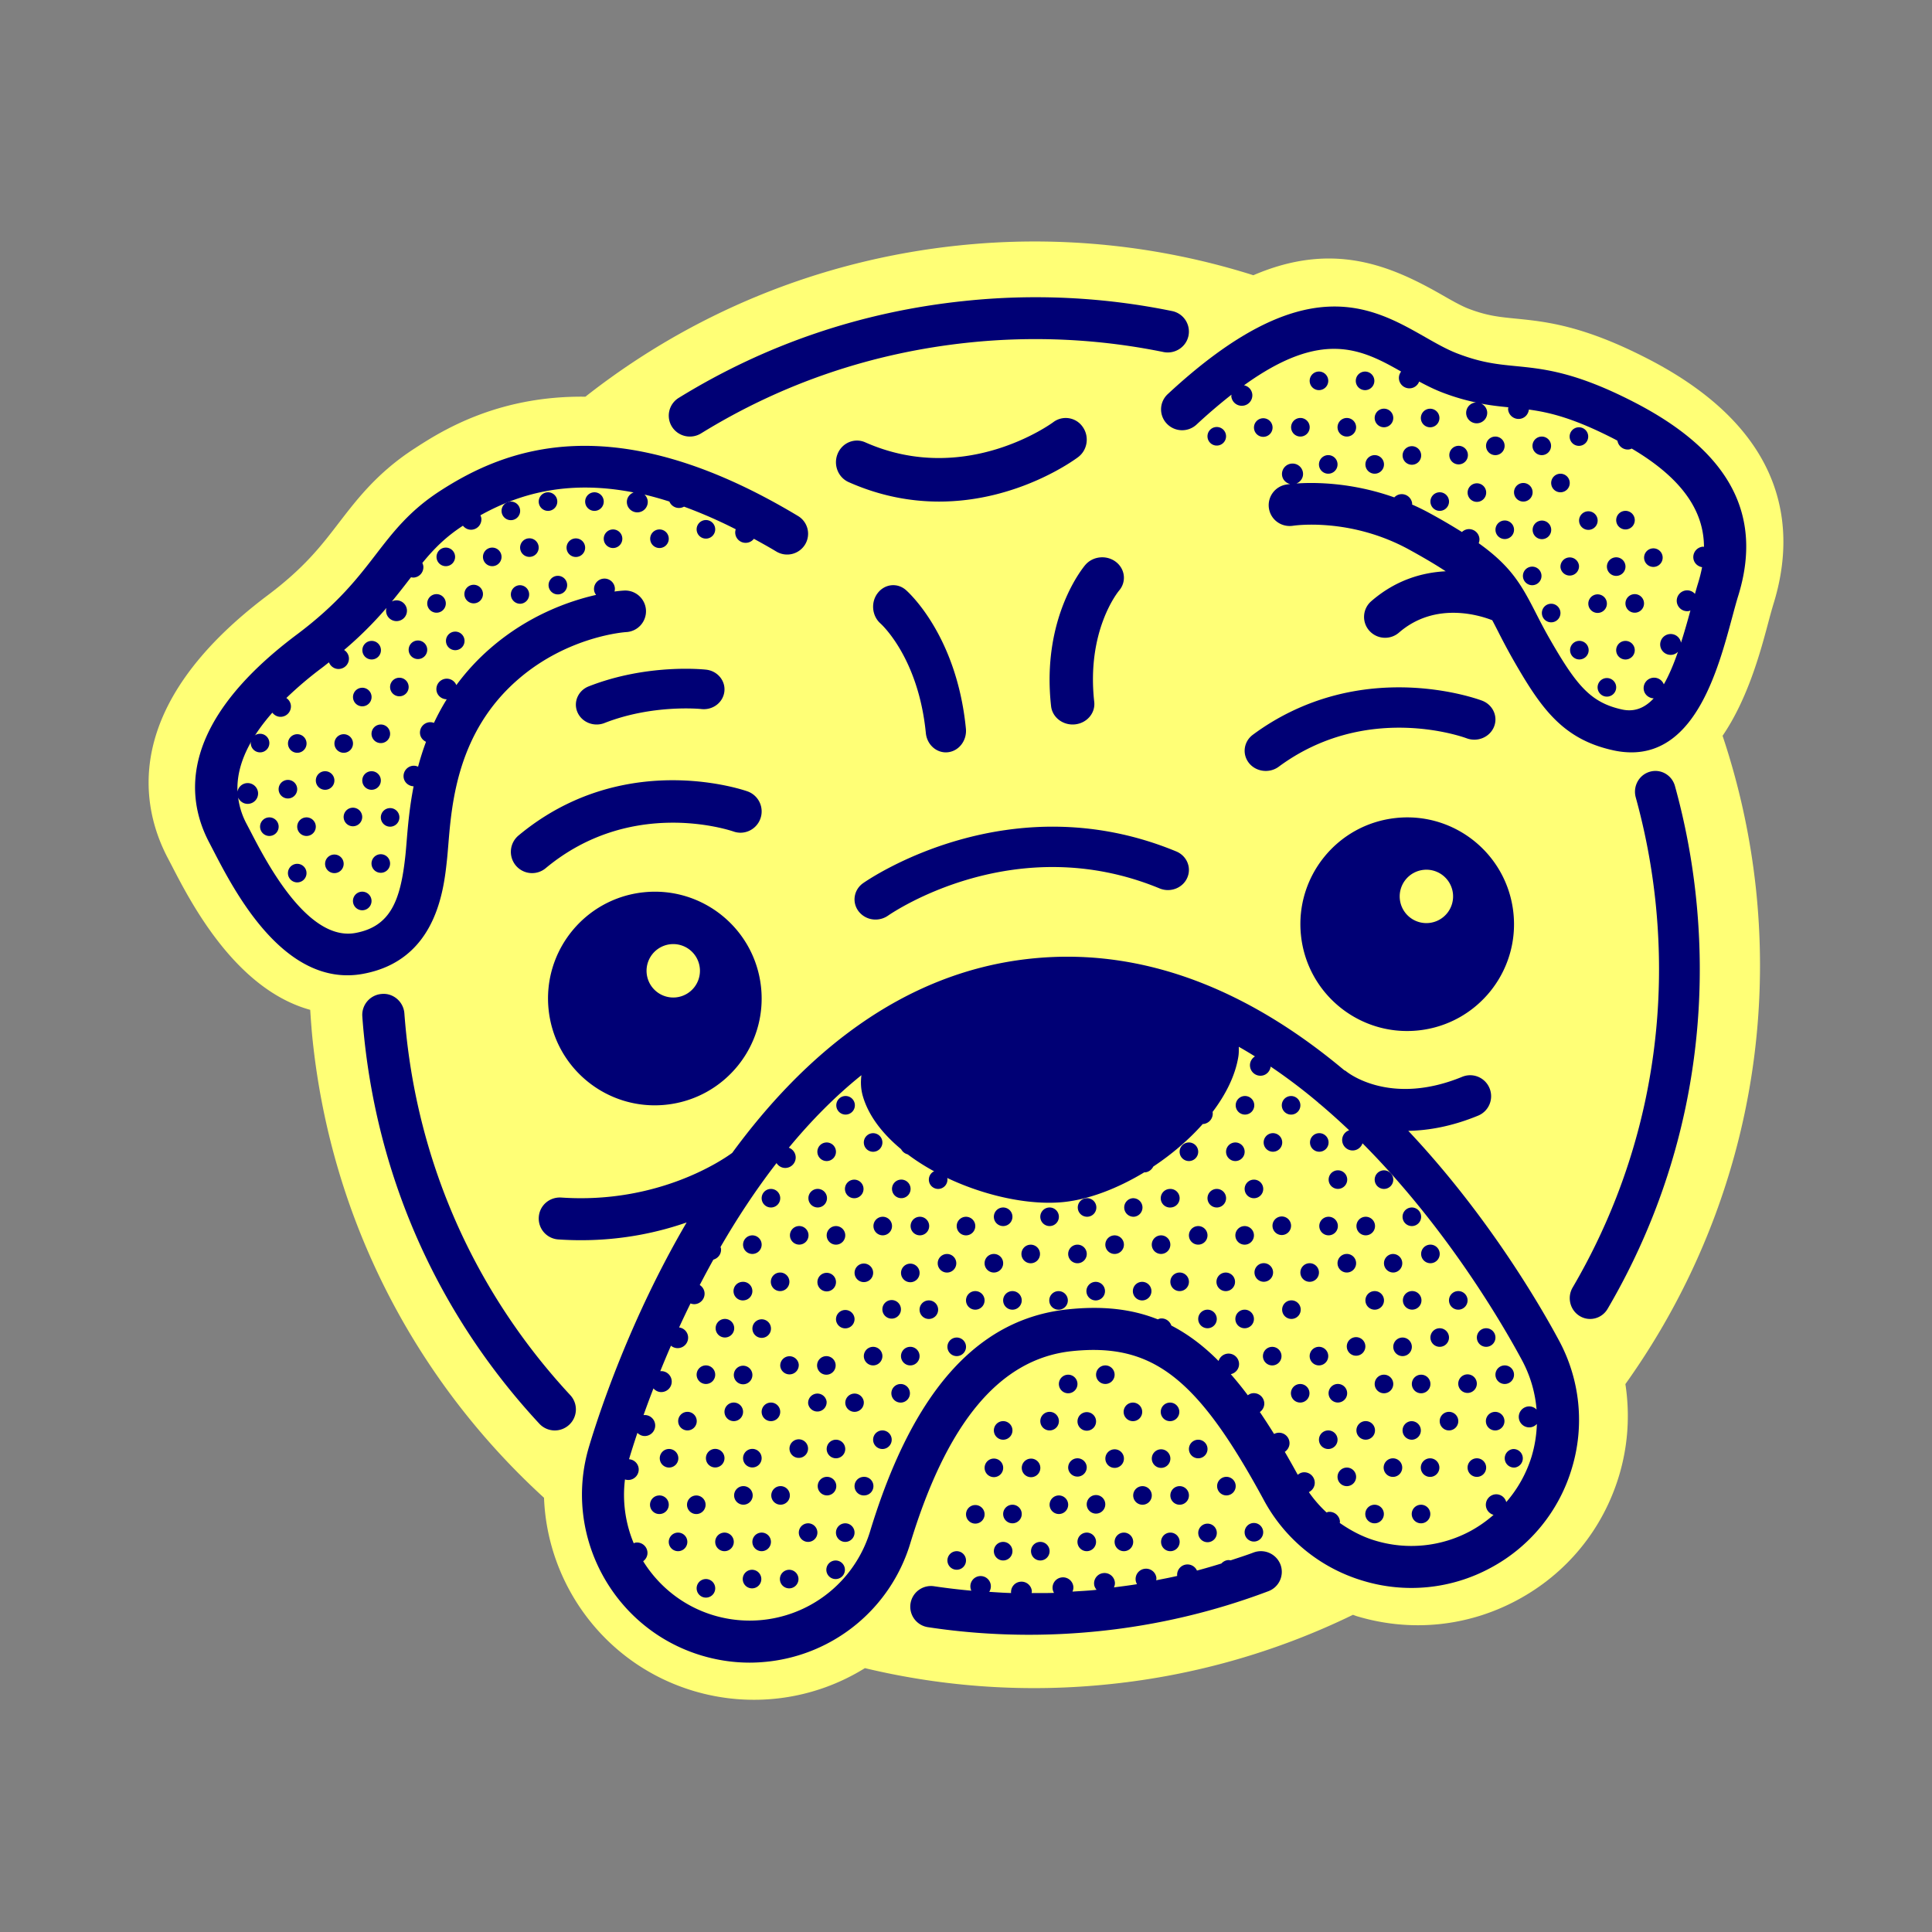<svg xmlns="http://www.w3.org/2000/svg" width="208" height="208" viewBox="0 0 208 208">
    <rect x="0" y="0" width="208" height="208" fill="#808080" stroke="none"/>
    <g fill="none" fill-rule="evenodd">
        <path fill="#FFFF76" d="M177.499 38.676c-7.056-3.652-11.085-4.051-14.318-4.374-1.793-.178-3.091-.305-5.08-1.067-.812-.314-1.817-.89-2.882-1.5-5.613-3.213-11.772-5.766-20.282-2.103a78.112 78.112 0 0 0-31.747-3.202c-15.235 1.598-28.97 7.47-40.168 16.28-9.587-.127-15.663 3.805-18.418 5.592-3.959 2.567-6.155 5.43-8.096 7.954-1.915 2.497-3.724 4.855-7.678 7.825-16.06 12.073-13.607 22.97-10.715 28.392l.394.756c2.051 3.974 6.854 13.276 14.89 15.492.068 1.095.148 2.19.263 3.29 2.074 19.675 11.34 36.851 24.908 49.24.351 9.365 6.57 17.923 16.06 20.783a22.633 22.633 0 0 0 18.486-2.442 78.13 78.13 0 0 0 26.405 1.72 78.16 78.16 0 0 0 26.138-7.46c.145.045.28.109.428.151 5.795 1.74 11.918 1.127 17.243-1.728 5.33-2.853 9.223-7.604 10.97-13.376.984-3.259 1.19-6.62.69-9.888 10.663-14.923 16.131-33.625 14.06-53.28a78.035 78.035 0 0 0-3.597-16.516c2.704-3.961 4.063-8.985 4.871-12.008.224-.837.428-1.604.632-2.263 2.332-7.598 1.89-18.323-13.457-26.268"/>
        <path fill="#000075" d="M116.561 45.955a2.22 2.22 0 0 0-3.164-.504c-.092.07-9.446 6.954-20.237 2.173-1.144-.51-2.478.03-2.974 1.218-.496 1.182.034 2.556 1.182 3.064 3.44 1.527 6.738 2.094 9.74 2.094 8.482 0 14.62-4.526 14.966-4.788 1.008-.76 1.228-2.217.487-3.257M180.328 84.63c-.327-1.191-1.54-1.885-2.708-1.543-1.165.334-1.844 1.572-1.514 2.762a69.245 69.245 0 0 1 2.137 11.342c1.5 14.564-1.589 28.888-8.931 41.423-.623 1.06-.283 2.435.757 3.068.351.215.74.318 1.123.318.749 0 1.475-.39 1.885-1.09 7.836-13.371 11.13-28.652 9.528-44.187a73.458 73.458 0 0 0-2.277-12.093M74.275 47c.409 0 .822-.11 1.197-.338 8.773-5.41 18.475-8.698 28.829-9.78a68.898 68.898 0 0 1 20.969 1.02c1.22.243 2.428-.532 2.682-1.75a2.255 2.255 0 0 0-1.765-2.663 73.12 73.12 0 0 0-22.361-1.085c-11.045 1.15-21.392 4.66-30.755 10.432a2.246 2.246 0 0 0-.73 3.103A2.278 2.278 0 0 0 74.276 47M43.735 111.325a81.845 81.845 0 0 1-.2-2.227c-.091-1.243-1.19-2.202-2.428-2.089a2.26 2.26 0 0 0-2.1 2.417c.054.786.126 1.575.21 2.369 1.65 15.626 8.165 29.97 18.844 41.477a2.271 2.271 0 0 0 3.21.127c.92-.846.978-2.277.126-3.195-10.009-10.788-16.116-24.232-17.662-38.88M134.951 167.147c-.809.307-1.638.566-2.458.84-.095-.014-.19-.036-.288-.027-.288.031-.53.171-.708.367a72.34 72.34 0 0 1-2.632.762 1.116 1.116 0 0 0-2.13.561l.004.014c-.748.18-1.508.316-2.263.47.01-.085.032-.165.023-.252a1.117 1.117 0 0 0-1.234-.989 1.113 1.113 0 0 0-1 1.223c.015.16.07.305.146.436-.823.14-1.654.236-2.484.348.075-.17.124-.354.101-.553a1.12 1.12 0 0 0-1.233-.988 1.113 1.113 0 0 0-1 1.222c.022.223.128.412.263.575-.052.004-.102.013-.151.02-.814.085-1.627.12-2.443.176.072-.167.115-.345.094-.54a1.12 1.12 0 0 0-1.233-.988 1.113 1.113 0 0 0-1 1.223c.015.162.071.31.15.443-.805.031-1.607.016-2.41.02.01-.076.032-.151.023-.232a1.12 1.12 0 0 0-1.234-.988 1.112 1.112 0 0 0-1 1.216c-.786-.02-1.568-.078-2.353-.127a1.103 1.103 0 1 0-1.924-.125 68.339 68.339 0 0 1-3.989-.474 2.23 2.23 0 0 0-2.562 1.864 2.229 2.229 0 0 0 1.882 2.539c3.59.545 7.225.817 10.87.817 2.53 0 5.068-.134 7.599-.396a72.522 72.522 0 0 0 18.177-4.294 2.224 2.224 0 0 0 1.299-2.876 2.256 2.256 0 0 0-2.902-1.287"/>
        <path fill="#000075" d="M164.902 156.78a13.547 13.547 0 0 1-2.738 4.935 1.114 1.114 0 0 0-1.185-.834c-.62.066-1.07.622-1.007 1.243.052.475.39.846.824.968a13.63 13.63 0 0 1-2.458 1.724 13.418 13.418 0 0 1-10.312 1.037c-1.381-.415-2.632-1.089-3.785-1.891.004-.061.025-.12.018-.183a1.132 1.132 0 0 0-1.242-1.008c-.072.009-.133.043-.198.063a13.33 13.33 0 0 1-1.908-2.192c.413-.201.682-.637.63-1.123a1.128 1.128 0 0 0-1.24-1.006c-.227.025-.42.129-.584.264-.47-.856-.935-1.683-1.395-2.47.336-.228.548-.617.503-1.046a1.132 1.132 0 0 0-1.241-1.008 1.148 1.148 0 0 0-.416.13 72.1 72.1 0 0 0-1.532-2.363 1.11 1.11 0 0 0 .472-1.02 1.128 1.128 0 0 0-1.24-1.005c-.203.02-.375.108-.528.22a38.397 38.397 0 0 0-1.833-2.27c.553-.122.944-.626.885-1.202a1.13 1.13 0 0 0-1.242-1.008c-.462.05-.828.373-.959.789-1.643-1.657-3.323-2.905-5.084-3.815-.169-.484-.632-.816-1.164-.76-.106.012-.199.054-.294.093-2.894-1.153-6.045-1.462-9.715-1.074-3.061.324-5.847 1.32-8.373 3.004-.009.004-.018.014-.027.02-5.479 3.666-9.722 10.568-12.856 20.86a13.548 13.548 0 0 1-16.88 9.045c-3.264-.99-5.876-3.119-7.553-5.813.307-.23.5-.597.458-1.006a1.129 1.129 0 0 0-1.242-1.005c-.083.009-.155.047-.234.074a13.517 13.517 0 0 1-.942-6.87c.147.047.305.07.47.052a1.13 1.13 0 0 0 1.004-1.241 1.114 1.114 0 0 0-1.033-.985c.004-.023.009-.046.015-.066.206-.691.502-1.636.883-2.775.233.233.55.373.903.337a1.13 1.13 0 0 0-.237-2.25c-.002.003-.005.003-.007.003.316-.888.67-1.846 1.068-2.877.232.267.571.432.948.391a1.126 1.126 0 1 0-.214-2.244c.358-.884.738-1.797 1.15-2.744.226.188.522.29.838.258a1.13 1.13 0 0 0 1.005-1.243 1.11 1.11 0 0 0-.966-.979c.386-.845.799-1.71 1.228-2.585.158.059.327.092.505.074a1.129 1.129 0 0 0 1.005-1.24 1.106 1.106 0 0 0-.515-.816c.467-.904.957-1.815 1.467-2.733.517-.146.88-.63.822-1.184-.007-.063-.038-.115-.054-.174 1.76-3.046 3.767-6.113 6.03-9.038.223.346.618.565 1.056.518a1.129 1.129 0 0 0 1.004-1.24 1.122 1.122 0 0 0-.736-.932c2.348-2.843 4.946-5.503 7.818-7.808-.093.736-.073 1.496.164 2.296.623 2.113 2.127 4.027 4.106 5.668.147.278.405.48.71.56 4.76 3.585 11.837 5.653 16.83 5.128 2.718-.287 5.786-1.466 8.65-3.2.03-.002.059.012.09.01.396-.044.705-.297.872-.627 1.977-1.308 3.815-2.872 5.33-4.585.02-.003.04.009.06.006a1.13 1.13 0 0 0 1.005-1.243c-.002-.018-.011-.031-.016-.05 1.425-1.886 2.436-3.902 2.772-5.92.066-.387.059-.746.052-1.103.59.332 1.167.68 1.743 1.037-.355.221-.58.626-.533 1.069.065.621.62 1.071 1.242 1.006.528-.055.912-.473.98-.979a60.578 60.578 0 0 1 5.123 3.876c.01.009.012.02.02.03.026.02.105.087.231.185a72.19 72.19 0 0 1 3.077 2.766 1.11 1.11 0 0 0-.747 1.162 1.126 1.126 0 0 0 1.239 1.005c.451-.047.808-.36.946-.764 9.207 9.246 15.282 19.834 17.176 23.364a13.524 13.524 0 0 1 1.564 5.302 1.109 1.109 0 0 0-.903-.336 1.13 1.13 0 0 0 .235 2.248c.282-.031.522-.171.7-.363a13.656 13.656 0 0 1-.558 3.475zm-13.284-35.033c2.19-.04 4.706-.48 7.517-1.636a2.26 2.26 0 0 0 1.23-2.95 2.252 2.252 0 0 0-2.944-1.231c-7.787 3.2-12.347-.468-12.519-.613-.06-.052-.138-.068-.2-.113-9.134-7.654-20.563-13.384-33.732-11.996-14.06 1.48-24.583 10.59-32.14 20.912-.926.682-7.908 5.528-18.42 4.807-1.267-.066-2.319.859-2.405 2.104a2.257 2.257 0 0 0 2.1 2.407c.833.057 1.643.084 2.433.084 4.51 0 8.346-.852 11.386-1.912-6.09 10.398-9.42 20.494-10.508 24.13-2.853 9.517 2.567 19.603 12.077 22.483 1.709.515 3.454.777 5.208.777.627 0 1.26-.036 1.887-.102a18.057 18.057 0 0 0 15.41-12.73c3.994-13.12 9.687-19.89 17.407-20.704 8.664-.898 13.49 2.82 20.619 15.958a17.93 17.93 0 0 0 10.702 8.76 17.917 17.917 0 0 0 13.752-1.384 17.96 17.96 0 0 0 8.747-10.714 17.978 17.978 0 0 0-1.386-13.77c-1.858-3.468-7.53-13.342-16.221-22.567zM97.524 63.517c-.926-.805-2.275-.652-3.031.334-.76.984-.625 2.443.288 3.262.167.148 4.1 3.754 4.896 11.808.115 1.193 1.056 2.079 2.153 2.079.076 0 .152-.005.228-.014 1.192-.134 2.057-1.276 1.93-2.55-.991-10.068-6.24-14.724-6.464-14.919M116.85 60.815c-.193.227-4.754 5.659-3.69 15.212.127 1.132 1.14 1.973 2.322 1.973.082 0 .164-.004.245-.013 1.282-.128 2.214-1.211 2.079-2.42-.853-7.642 2.54-11.821 2.673-11.982.813-.945.657-2.33-.345-3.096-1.002-.764-2.473-.616-3.283.326M48.12 92.582c.051-.474.094-1.013.144-1.604.371-4.559.992-12.192 7.525-17.844 5.414-4.686 11.565-5.08 11.619-5.083a2.247 2.247 0 0 0 2.138-2.345 2.24 2.24 0 0 0-2.359-2.126 12.57 12.57 0 0 0-1.029.105c.034-.125.052-.255.038-.391a1.125 1.125 0 0 0-1.238-.996 1.122 1.122 0 0 0-1.001 1.23c.022.198.105.368.216.52-2.835.642-7.233 2.155-11.34 5.71a24.43 24.43 0 0 0-3.703 4.002 1.112 1.112 0 0 0-1.141-.687 1.121 1.121 0 0 0-1.002 1.229c.06.57.547.978 1.11.982a24.686 24.686 0 0 0-1.378 2.542 1.122 1.122 0 0 0-.497-.07 1.12 1.12 0 0 0-1.002 1.232c.043.4.304.713.644.875-.338.908-.62 1.806-.853 2.68a1.112 1.112 0 0 0-.559-.1 1.123 1.123 0 0 0-1.001 1.228c.06.56.529.96 1.078.983-.448 2.287-.622 4.355-.752 5.964-.045.55-.086 1.05-.133 1.49-.509 4.74-1.546 7.622-5.353 8.331-5.158.978-9.622-7.649-11.297-10.889l-.452-.861a8.138 8.138 0 0 1-.9-2.825c.19.437.634.728 1.136.674a1.118 1.118 0 0 0 1.002-1.229 1.125 1.125 0 0 0-1.238-.995 1.11 1.11 0 0 0-.973.917c-.14-3.007 1.475-5.919 3.75-8.504.233.296.593.484.996.441a1.122 1.122 0 0 0 1.002-1.228 1.101 1.101 0 0 0-.489-.792 40.08 40.08 0 0 1 3.838-3.256c.266-.2.496-.39.748-.585.18.455.632.764 1.146.71a1.12 1.12 0 0 0 1.001-1.231 1.1 1.1 0 0 0-.515-.808 40.455 40.455 0 0 0 4.563-4.531 1.096 1.096 0 0 0-.04.42c.065.616.619 1.061 1.238.996a1.12 1.12 0 0 0 1.001-1.228 1.124 1.124 0 0 0-1.238-.996c-.137.013-.265.06-.382.118a93.799 93.799 0 0 0 1.843-2.33l.219-.279c.105.02.211.043.324.031a1.12 1.12 0 0 0 1.002-1.23 1.153 1.153 0 0 0-.106-.34c1.215-1.484 2.47-2.778 4.37-4.01.231.286.585.467.98.427a1.122 1.122 0 0 0 1.003-1.231c-.014-.114-.059-.217-.102-.318 4.057-2.253 9.282-3.867 16.493-2.461-.462.179-.775.63-.72 1.143.064.613.618 1.06 1.237.996a1.122 1.122 0 0 0 1.002-1.23 1.095 1.095 0 0 0-.347-.677c.865.202 1.76.455 2.682.748a1.111 1.111 0 0 0 1.573.55 51.06 51.06 0 0 1 5.57 2.435c-.048.143-.07.3-.052.459a1.123 1.123 0 0 0 2.006.566c.794.438 1.589.875 2.417 1.374a2.262 2.262 0 0 0 3.091-.756 2.226 2.226 0 0 0-.76-3.073c-19.84-11.923-31.488-7.255-38.53-2.701-3.286 2.126-5.056 4.424-6.929 6.857-1.911 2.481-4.077 5.299-8.498 8.61-12.63 9.469-12.078 17.449-9.387 22.475l.418.806C25.124 95.724 29.921 105 37.4 105a9.2 9.2 0 0 0 1.722-.163c7.844-1.462 8.654-9.025 8.998-12.255M175.911 43.287c-6.292-3.238-9.696-3.573-12.701-3.87-1.987-.195-3.702-.363-6.265-1.343-1.143-.433-2.298-1.091-3.52-1.788-5.825-3.314-13.078-7.436-27.707 6.147a2.23 2.23 0 0 0-.105 3.174 2.28 2.28 0 0 0 3.205.104 59.012 59.012 0 0 1 3.765-3.222c-.004.063-.025.126-.018.193a1.131 1.131 0 0 0 1.248.998 1.124 1.124 0 0 0 1.009-1.234 1.112 1.112 0 0 0-.89-.966c8.37-6.032 12.607-3.927 16.914-1.478-.172.22-.265.501-.234.8a1.13 1.13 0 0 0 1.246 1c.44-.045.782-.34.93-.724.816.438 1.649.856 2.526 1.19 1.382.527 2.559.843 3.647 1.072-.034 0-.065-.01-.1-.009a1.127 1.127 0 0 0-1.009 1.234 1.133 1.133 0 0 0 1.248 1.002 1.127 1.127 0 0 0 1.009-1.236 1.108 1.108 0 0 0-.642-.876c1.046.198 1.994.301 2.922.393-.012.083-.035.162-.025.247a1.133 1.133 0 0 0 1.247 1.002c.54-.058.93-.487.987-1.002 2.293.31 4.88.946 9.222 3.18.11.055.206.114.315.172a1.125 1.125 0 0 0 1.227.944c.114-.011.213-.056.31-.097 6.09 3.595 7.76 7.277 7.78 10.577-.047-.002-.088-.018-.136-.013a1.126 1.126 0 0 0-1.009 1.235c.055.512.454.888.941.97a16.202 16.202 0 0 1-.442 1.75c-.107.347-.215.729-.327 1.126a1.113 1.113 0 0 0-.945-.377 1.124 1.124 0 0 0-1.01 1.233 1.131 1.131 0 0 0 1.248 1c.08-.009.145-.045.218-.067-.327 1.2-.66 2.368-1.012 3.466a1.126 1.126 0 0 0-1.225-.93 1.126 1.126 0 0 0-1.01 1.236 1.127 1.127 0 0 0 1.246.997c.265-.027.488-.153.662-.326-.46 1.328-.96 2.523-1.524 3.507a1.124 1.124 0 0 0-2.166.523c.06.56.529.96 1.077.985-.936 1.006-2.039 1.496-3.4 1.2-3.356-.737-4.88-2.528-7.756-7.533-.647-1.124-1.134-2.083-1.572-2.939-1.558-3.053-2.679-4.978-6.113-7.434a1.06 1.06 0 0 0 .077-.508 1.128 1.128 0 0 0-1.245-1 1.116 1.116 0 0 0-.635.304 66.227 66.227 0 0 0-3.456-2.017 24.667 24.667 0 0 0-1.915-.942c0-.038.016-.072.012-.11a1.133 1.133 0 0 0-1.248-1c-.272.03-.501.162-.678.342-4.632-1.642-8.676-1.629-10.535-1.496.455-.185.762-.632.707-1.14a1.13 1.13 0 0 0-1.245-.999 1.13 1.13 0 0 0-1.012 1.236c.053.487.42.858.878.963-.229.025-.374.048-.41.054a2.25 2.25 0 0 0-1.876 2.577c.202 1.225 1.34 2.051 2.601 1.858.062-.011 6.131-.932 12.52 2.584 1.606.883 2.872 1.635 3.908 2.318-2.529.128-5.382.935-8.017 3.224a2.232 2.232 0 0 0-.211 3.17 2.273 2.273 0 0 0 1.705.766 2.27 2.27 0 0 0 1.495-.56c3.892-3.372 8.676-1.864 10.04-1.33.196.367.393.753.607 1.169a69.03 69.03 0 0 0 1.673 3.13c2.917 5.079 5.24 8.498 10.72 9.7a9.137 9.137 0 0 0 1.982.227c6.931 0 9.34-8.94 10.828-14.461.24-.888.458-1.71.676-2.409 2.703-8.748-.973-15.566-11.232-20.843M94.264 99c.459 0 .924-.137 1.327-.412.554-.384 13.73-9.35 29.253-2.94 1.15.475 2.477-.033 2.97-1.133.495-1.1-.034-2.377-1.182-2.85-17.942-7.423-33.071 2.97-33.709 3.417-1.004.705-1.223 2.06-.488 3.026a2.29 2.29 0 0 0 1.829.892M153.868 99.365a2.872 2.872 0 0 1-3.16-2.557 2.874 2.874 0 1 1 3.16 2.557zm-3.57-11.3c-6.317.661-10.899 6.321-10.234 12.637.662 6.315 6.322 10.899 12.638 10.234 6.315-.662 10.899-6.322 10.234-12.638-.665-6.317-6.322-10.899-12.638-10.234zM72.183 101.657a2.874 2.874 0 0 1 3.158 2.56 2.874 2.874 0 0 1-2.557 3.16 2.875 2.875 0 1 1-.6-5.72zm-.483 17.279c6.318-.665 10.899-6.322 10.236-12.638-.664-6.315-6.324-10.899-12.639-10.234-6.315.665-10.896 6.322-10.233 12.638.664 6.315 6.321 10.899 12.636 10.234zM134.471 82.155c.766.95 2.2 1.123 3.189.396 9.386-6.94 19.761-3.245 20.239-3.066 1.168.435 2.482-.113 2.943-1.232.459-1.116-.116-2.38-1.282-2.82-.398-.15-7.496-2.742-15.839-.568a25.758 25.758 0 0 0-8.836 4.237c-.994.735-1.178 2.1-.414 3.053"/>
        <path fill="#000075" d="M55.526 93.174a2.285 2.285 0 0 0 3.22.298c9.167-7.63 19.731-4.114 20.213-3.956 1.188.43 2.493-.206 2.911-1.398a2.29 2.29 0 0 0-1.396-2.919c-.178-.064-1.688-.579-4.035-.913-4.795-.684-13.077-.607-20.614 5.663a2.296 2.296 0 0 0-.299 3.225M62.168 76.675C62.522 77.5 63.355 78 64.236 78c.284 0 .572-.051.85-.162 5.198-2.036 10.373-1.509 10.417-1.503 1.236.14 2.338-.697 2.481-1.869.146-1.17-.733-2.232-1.958-2.369-.259-.03-6.34-.674-12.64 1.795-1.142.446-1.687 1.694-1.218 2.783M72.895 165.006a1 1 0 1 0 .209 1.99 1 1 0 0 0-.209-1.99M70.897 161.006a1 1 0 1 0 .206 1.989 1 1 0 0 0-.206-1.99M74.896 161.006a1 1 0 1 0 .207 1.988 1 1 0 0 0-.207-1.988M72.105 157.994a1 1 0 1 0-.21-1.988 1 1 0 0 0 .21 1.988M77.995 156.896a1 1 0 1 0-1.989.208 1 1 0 0 0 1.989-.208M81.995 156.896a1 1 0 1 0-1.989.208 1 1 0 0 0 1.989-.208M86.994 155.896a1 1 0 1 0-1.987.21 1 1 0 0 0 1.987-.21M90.994 155.897a1.002 1.002 0 0 0-1.099-.892 1 1 0 1 0 1.1.892M94.895 154.005a1 1 0 1 0 .212 1.99 1 1 0 0 0-.212-1.99M92.994 150.895a1 1 0 0 0-1.988.208c.058.55.55.948 1.098.892a1 1 0 0 0 .89-1.1M88.994 150.895a1 1 0 0 0-1.988.208 1 1 0 0 0 1.988-.208M83.994 151.895a1 1 0 1 0-1.99.212 1 1 0 0 0 1.99-.212M79.994 151.895a1 1 0 1 0-1.99.209 1 1 0 0 0 1.99-.209M74.104 153.995a1 1 0 1 0-.208-1.989 1 1 0 0 0 .208 1.989M76.104 148.994a.998.998 0 0 0 .89-1.098 1 1 0 1 0-.89 1.098M79.006 148.104a1 1 0 1 0 1.988-.208 1 1 0 0 0-1.988.208M84.006 147.105a1 1 0 0 0 1.988-.208 1 1 0 0 0-1.989.208M88.895 146.005a1 1 0 1 0 .209 1.988 1 1 0 0 0-.209-1.988M94.995 145.895a1 1 0 1 0-.89 1.1c.548-.059.946-.55.89-1.1M97.895 145.005a1 1 0 1 0 .212 1.99 1 1 0 0 0-.212-1.99M96.896 149.006a1 1 0 1 0 .207 1.988 1 1 0 0 0-.207-1.988M96.994 140.896a1 1 0 1 0-1.988.207 1 1 0 0 0 1.988-.207M91.994 141.896a1 1 0 0 0-1.988.208 1 1 0 1 0 1.989-.208M86.005 142.103a1 1 0 1 0 0 0M81.006 143.103a1 1 0 1 0 1.988-.206 1 1 0 0 0-1.988.206M78.105 143.994a1 1 0 1 0-.209-1.987 1 1 0 0 0 .209 1.987M80.106 139.994a.999.999 0 0 0-.21-1.988 1 1 0 1 0 .21 1.988M83.896 137.005a1 1 0 1 0 .208 1.989 1 1 0 0 0-.208-1.989M88.006 138.105a1 1 0 1 0 1.988-.209 1 1 0 0 0-1.988.209M92.006 137.105a1 1 0 1 0 1.988-.209 1 1 0 0 0-1.988.209M97.006 137.105a1 1 0 1 0 1.987-.209 1 1 0 0 0-1.987.209M101.895 135.006a1 1 0 1 0 .209 1.987 1 1 0 0 0-.209-1.987M106.895 135.006a1 1 0 1 0 .212 1.99 1 1 0 0 0-.212-1.99M110.895 134.006a1 1 0 1 0 .209 1.988 1 1 0 0 0-.209-1.988M115.895 134.006a1 1 0 1 0 .212 1.99 1 1 0 0 0-.212-1.99M119.895 133.006a1 1 0 1 0 .212 1.99 1 1 0 0 0-.212-1.99M124.895 133.006c-.548.058-.946.55-.89 1.097a1 1 0 1 0 .89-1.098M128.895 132.006c-.548.058-.946.55-.89 1.097a1 1 0 1 0 .89-1.098M133.895 132.006a1 1 0 1 0 .21 1.99 1 1 0 0 0-.21-1.99M138.994 131.896a1 1 0 1 0-1.988.207 1 1 0 0 0 1.988-.207M143.104 132.994a1 1 0 1 0-.207-1.988 1 1 0 0 0 .207 1.988M147.104 132.994a1 1 0 1 0-.207-1.988 1 1 0 0 0 .207 1.988M152.104 131.994a1 1 0 1 0-.209-1.99 1 1 0 0 0 .209 1.99M99.896 140.006a.998.998 0 0 0-.89 1.098 1 1 0 1 0 .89-1.098M104.896 139.006a.998.998 0 0 0-.89 1.098 1 1 0 1 0 .89-1.098M108.896 139.006a1 1 0 1 0 .208 1.99 1 1 0 0 0-.208-1.99M113.896 139.006a1 1 0 1 0 .207 1.988 1 1 0 0 0-.207-1.988M117.896 138.006a1 1 0 1 0 .207 1.988 1 1 0 0 0-.207-1.988M122.896 138.006a1 1 0 1 0 .207 1.988 1 1 0 0 0-.207-1.988M126.896 137.006a1 1 0 1 0 .21 1.99 1 1 0 0 0-.21-1.99M131.896 137.006a1 1 0 1 0 .207 1.988 1 1 0 0 0-.207-1.988M136.105 137.994a1.001 1.001 0 1 0-.212-1.987 1.001 1.001 0 0 0 .212 1.987M102.895 144.005a1 1 0 1 0 .212 1.99 1 1 0 0 0-.212-1.99M114.896 148.006a1 1 0 1 0 .208 1.99 1 1 0 0 0-.208-1.99M118.895 147.006a.999.999 0 1 0 1.1.89 1 1 0 0 0-1.1-.89M107.895 153.005a1 1 0 1 0 .212 1.99 1 1 0 0 0-.212-1.99M112.006 153.105a1 1 0 1 0 1.99-.21 1 1 0 0 0-1.99.21M116.006 153.105a1 1 0 1 0 1.988-.21 1 1 0 0 0-1.988.21M121.894 151.006a1 1 0 1 0 .211 1.988 1 1 0 0 0-.211-1.988M125.896 151.006a1 1 0 1 0 .208 1.988 1 1 0 0 0-.208-1.988M106.006 158.106a1 1 0 1 0 1.988-.211 1 1 0 0 0-1.988.211M110.006 158.104a1 1 0 1 0 1.988-.207 1 1 0 0 0-1.988.207M115.006 158.106a1.001 1.001 0 0 0 1.99-.21 1 1 0 1 0-1.99.21M119.006 157.104a1 1 0 1 0 1.988-.208 1 1 0 0 0-1.988.208M124.006 157.104a1 1 0 1 0 1.988-.208 1 1 0 0 0-1.988.208M128.895 155.006a1 1 0 1 0 .212 1.99 1 1 0 0 0-.212-1.99M104.005 163.105a1 1 0 1 0 1.988-.209 1 1 0 0 0-1.988.209M108.006 163.105a1 1 0 1 0 1.99-.21 1 1 0 0 0-1.99.21M114.994 161.895a1.002 1.002 0 0 0-1.097-.89 1 1 0 1 0 1.098.89M118.994 161.894a1 1 0 1 0-1.987.211 1 1 0 0 0 1.987-.211M122.006 161.105a1 1 0 1 0 1.99-.21 1 1 0 0 0-1.99.21M126.006 161.105a1 1 0 1 0 1.99-.212 1 1 0 0 0-1.99.212M102.006 168.106a.998.998 0 0 0 1.098.888.997.997 0 0 0 .89-1.098 1 1 0 0 0-1.989.21M107.895 166.006a1 1 0 1 0 .21 1.989 1 1 0 0 0-.21-1.99M111.895 166.006a1 1 0 1 0 .209 1.99 1 1 0 0 0-.209-1.99M116.895 165.006a1 1 0 1 0 .21 1.989 1 1 0 0 0-.21-1.99M120.895 165.006a1 1 0 1 0 .209 1.99 1 1 0 0 0-.209-1.99M125.895 165.006a1 1 0 1 0 .212 1.99 1 1 0 0 0-.212-1.99M129.006 165.104a1 1 0 1 0 1.988-.207 1 1 0 0 0-1.988.207M135.994 164.896a1 1 0 1 0-1.988.207 1 1 0 0 0 1.988-.207M132.104 160.994a1 1 0 1 0-.207-1.988 1 1 0 0 0 .207 1.988M141.994 136.895a1 1 0 1 0-1.99.209 1 1 0 0 0 1.99-.21M145.105 136.994a1 1 0 1 0-.212-1.99 1 1 0 0 0 .212 1.99M150.105 136.994a1 1 0 0 0-.21-1.988c-.548.058-.947.55-.89 1.1.059.55.55.948 1.1.888M129.895 141.006c-.548.058-.946.55-.89 1.097a1 1 0 1 0 .89-1.098M133.894 141.006a1 1 0 1 0 1.1.89 1 1 0 0 0-1.1-.89M139.104 141.994a1 1 0 1 0-.207-1.988 1 1 0 0 0 .207 1.988M143.994 140.897a1 1 0 1 0 0 0M147.006 140.104a1 1 0 1 0 1.99-.208 1 1 0 0 0-1.99.208M152.104 140.994a1 1 0 1 0-.207-1.988 1 1 0 0 0 .207 1.988M136.895 145.005a1 1 0 1 0 .209 1.988 1 1 0 0 0-.209-1.988M142.105 146.994a1 1 0 1 0-.212-1.99 1 1 0 0 0 .212 1.99M146.994 144.895a1 1 0 1 0-1.987.211 1 1 0 0 0 1.987-.211M151.994 144.895a1.002 1.002 0 0 0-1.1-.89 1 1 0 1 0 1.1.89M139.896 149.006a.999.999 0 1 0 .206 1.987.999.999 0 0 0-.206-1.987M144.104 150.994a1 1 0 1 0-.207-1.988 1 1 0 0 0 .207 1.988M149.994 148.896a1 1 0 1 0-1.99.208 1 1 0 0 0 1.99-.208M153.994 148.896a.998.998 0 0 0-1.098-.89 1 1 0 1 0 1.098.89M142.895 154.006a1 1 0 1 0 .212 1.99 1 1 0 0 0-.212-1.99M147.105 154.994a1 1 0 1 0-.209-1.988 1 1 0 0 0 .209 1.988M152.105 154.994a1 1 0 0 0-.21-1.988 1 1 0 1 0 .21 1.989M156.105 153.994a1 1 0 0 0-.21-1.989 1 1 0 1 0 .21 1.99M155.994 143.895a1.002 1.002 0 0 0-1.1-.89 1 1 0 1 0 1.1.89M154.105 135.994a1 1 0 1 0-.21-1.99 1 1 0 0 0 .21 1.99M95.104 132.994a1 1 0 1 0-.207-1.988 1 1 0 0 0 .207 1.988M89.006 133.104a1 1 0 1 0 1.99-.208 1 1 0 0 0-1.99.208M86.105 133.994a1 1 0 1 0-.209-1.987 1 1 0 0 0 .209 1.987M81.105 134.995a1 1 0 1 0-.211-1.99 1 1 0 0 0 .21 1.99M83.103 129.994c.55-.058.948-.55.892-1.097a1 1 0 1 0-.892 1.097M88.104 129.994a1 1 0 1 0-.208-1.988 1 1 0 0 0 .208 1.988M91.895 127.005a1 1 0 1 0 .209 1.988 1 1 0 0 0-.209-1.988M97.104 128.994a1 1 0 1 0-.208-1.988 1 1 0 0 0 .208 1.988M101.105 127.995a1 1 0 1 0-.209-1.99 1 1 0 0 0 .21 1.99M128.105 124.994a1 1 0 1 0-.212-1.99 1 1 0 0 0 .212 1.99M133.105 124.994a1 1 0 1 0-.212-1.99 1 1 0 0 0 .212 1.99M137.105 123.994a1 1 0 1 0-.209-1.987 1 1 0 0 0 .209 1.987M142.104 123.994a1 1 0 1 0-.207-1.988 1 1 0 0 0 .207 1.988M99.104 132.994a1 1 0 1 0-.207-1.988 1 1 0 0 0 .207 1.988M104.104 132.994a1 1 0 1 0-.209-1.99 1 1 0 0 0 .209 1.99M108.104 131.994a1 1 0 1 0-.209-1.99 1 1 0 0 0 .209 1.99M113.104 131.994a1 1 0 1 0-.209-1.99 1 1 0 0 0 .209 1.99M117.104 130.994a1 1 0 1 0-.208-1.988 1 1 0 0 0 .208 1.988M122.104 130.994a.999.999 0 1 0-.208-1.988 1 1 0 0 0 .208 1.988M126.104 129.994a.999.999 0 1 0-.208-1.988 1 1 0 1 0 .208 1.988M131.103 129.994c.55-.058.948-.55.892-1.097a1 1 0 1 0-.892 1.097M135.995 127.895a1 1 0 1 0-1.99.212 1 1 0 0 0 1.99-.212M140.103 128.994a1 1 0 1 0 0 0M144.105 127.994a1 1 0 1 0-.211-1.987 1 1 0 0 0 .211 1.987M149.106 127.994a.997.997 0 0 0 .888-1.098 1 1 0 1 0-.888 1.098M94.105 123.994a1 1 0 1 0-.21-1.989 1 1 0 0 0 .21 1.99M89.105 124.994a1 1 0 1 0-.212-1.99 1 1 0 0 0 .212 1.99M91.104 119.994a1 1 0 1 0-.207-1.988 1 1 0 0 0 .207 1.988M134.104 119.994a1 1 0 1 0-.207-1.988 1 1 0 0 0 .207 1.988M173.105 74.994a1 1 0 1 0-.212-1.99 1 1 0 0 0 .212 1.99M175.994 69.895a1 1 0 1 0-1.99.212 1 1 0 0 0 1.99-.212M170.104 70.994a1 1 0 1 0-.207-1.988 1 1 0 0 0 .207 1.988M166.895 65.005a1 1 0 1 0 .209 1.99 1 1 0 0 0-.209-1.99M172.995 64.896a1 1 0 1 0-1.989.208 1 1 0 0 0 1.989-.208M176.994 64.896a1 1 0 1 0-1.988.207 1 1 0 0 0 1.988-.207M177.006 60.104a1 1 0 1 0 1.988-.207 1 1 0 0 0-1.988.207M173.006 61.106a1 1 0 1 0 .888-1.1 1 1 0 0 0-.888 1.1M169.994 60.895a1 1 0 0 0-1.989.208 1.001 1.001 0 0 0 1.99-.208M164.895 61.006a1 1 0 1 0 .211 1.987 1 1 0 0 0-.211-1.987M161.006 57.105a.999.999 0 1 0 1.986-.208.999.999 0 0 0-1.986.208M165.006 57.105a1 1 0 1 0 1.987-.209 1 1 0 0 0-1.987.209M170.006 56.105a1 1 0 1 0 1.987-.209 1 1 0 0 0-1.987.209M174.006 56.104a1 1 0 1 0 1.99-.209 1 1 0 0 0-1.99.209M180.105 55.994a1 1 0 1 0 0 0M176.897 50.006a1 1 0 1 0 0 0M172.895 51.006a1 1 0 1 0 0 0M167.006 52.106a.996.996 0 0 0 1.098.888.998.998 0 0 0 .89-1.098 1 1 0 0 0-1.989.21M163.006 53.105a1 1 0 1 0 1.99-.212 1 1 0 0 0-1.99.212M158.006 53.103a1 1 0 1 0 1.988-.208 1 1 0 0 0-1.988.208M154.006 54.105a1 1 0 1 0 1.99-.212 1 1 0 0 0-1.99.212M151.006 49.104a1 1 0 1 0 1.988-.207 1 1 0 0 0-1.988.207M147.006 50.104a.998.998 0 0 0 1.098.89 1 1 0 1 0-1.098-.89M142.006 50.104a.997.997 0 0 0 1.098.89 1 1 0 1 0-1.098-.89M157.104 49.994a1 1 0 1 0-.207-1.988 1 1 0 0 0 .207 1.988M160.896 47.005a1 1 0 1 0 .208 1.989 1 1 0 0 0-.208-1.989M165.896 47.005a1 1 0 1 0 .208 1.989 1 1 0 0 0-.208-1.989M169.896 46.005a1 1 0 1 0 .208 1.989 1 1 0 0 0-.208-1.989M153.895 44.006a1 1 0 1 0 .21 1.988 1 1 0 0 0-.21-1.988M149.105 45.994a1 1 0 1 0-.212-1.99 1 1 0 0 0 .212 1.99M144.006 46.105a1 1 0 1 0 1.989-.21 1 1 0 0 0-1.99.21M139.006 46.105a1 1 0 1 0 1.99-.212 1 1 0 0 0-1.99.212M135.006 46.104a1.001 1.001 0 1 0 1.99-.21 1.001 1.001 0 0 0-1.99.21M131.995 46.894a1 1 0 1 0-1.988.211 1 1 0 0 0 1.988-.211M39.104 97.994a1 1 0 1 0-.209-1.99 1 1 0 0 0 .209 1.99M34.103 98.994a1 1 0 1 0 0 0M32.104 94.994a.998.998 0 0 0 .89-1.098 1 1 0 1 0-.89 1.098M29.104 89.994a.999.999 0 1 0-.208-1.989 1 1 0 1 0 .208 1.99M33.994 88.895a1 1 0 1 0-1.99.21 1 1 0 0 0 1.99-.21M38.994 87.894a1 1 0 1 0-1.987.211 1 1 0 0 0 1.987-.211M42.994 87.894a.997.997 0 0 0-1.098-.888 1 1 0 1 0 1.098.888M39.005 84.106a1 1 0 1 0 1.988-.211 1 1 0 0 0-1.988.211M34.005 84.106a1 1 0 1 0 1.988-.211 1 1 0 0 0-1.988.211M31.994 84.896a1 1 0 1 0-1.988.207 1 1 0 0 0 1.988-.207M28.994 79.895a1 1 0 1 0-1.99.21 1 1 0 0 0 1.99-.21M31.006 80.105a1 1 0 1 0 1.987-.209 1 1 0 0 0-1.987.209M36.006 80.105a1 1 0 1 0 1.987-.209 1 1 0 0 0-1.987.209M40.896 78.006a1.001 1.001 0 1 0 1.098.888 1 1 0 0 0-1.098-.888M43.994 73.896a1 1 0 1 0-1.988.207 1 1 0 0 0 1.988-.207M38.006 75.106a1 1 0 1 0 1.987-.211 1 1 0 0 0-1.987.211M33.895 74.006a1 1 0 1 0 0 0M40.104 70.995a1 1 0 1 0-.208-1.989 1 1 0 0 0 .208 1.989M45.994 69.895a1 1 0 1 0-1.987.209 1 1 0 0 0 1.987-.209M49.104 69.995a1 1 0 1 0-.208-1.989 1 1 0 0 0 .208 1.989M60.105 63.994a1.001 1.001 0 1 0-.212-1.987 1.001 1.001 0 0 0 .212 1.987M56.105 64.994a1 1 0 0 0-.21-1.988 1 1 0 1 0 .21 1.989M51.994 63.896a1 1 0 1 0-1.987.21 1 1 0 0 0 1.987-.21M47.994 64.896a1 1 0 1 0-1.988.207 1 1 0 0 0 1.988-.207M48.994 59.895a1 1 0 1 0-1.987.209 1 1 0 0 0 1.987-.209M53.994 59.895a1 1 0 1 0-1.987.209 1 1 0 0 0 1.987-.209M57.994 58.895a1 1 0 1 0-1.987.209 1 1 0 0 0 1.987-.209M62.994 58.896a1 1 0 1 0-1.988.207 1 1 0 0 0 1.988-.207M65.896 57.006a1 1 0 1 0 .208 1.99 1 1 0 0 0-.208-1.99M71.994 57.896a.997.997 0 0 0-1.098-.89 1 1 0 1 0 1.098.89M76.995 56.896a1 1 0 1 0-1.989.208 1 1 0 0 0 1.989-.208M64.994 53.895a1 1 0 1 0-1.99.212 1 1 0 0 0 1.99-.212M59.994 53.895a1 1 0 1 0-1.99.212 1 1 0 0 0 1.99-.212M55.994 54.895a1 1 0 1 0-1.99.212 1 1 0 0 0 1.99-.212M36.994 92.896a1 1 0 1 0-1.99.209 1 1 0 0 0 1.99-.209M41.994 92.896a1 1 0 1 0-1.988.208 1 1 0 0 0 1.988-.208M138.104 42.994a1 1 0 1 0 0 0M141.895 40.006a1 1 0 1 0 .21 1.99 1 1 0 0 0-.21-1.99M146.896 40.006a1 1 0 1 0 .207 1.988 1 1 0 0 0-.207-1.988M139.104 119.994a1 1 0 1 0-.21-1.99 1 1 0 0 0 .21 1.99M144.895 158.006a.999.999 0 1 0 .208 1.988c.55-.06.948-.55.892-1.099a1 1 0 0 0-1.1-.89M149.896 157.006a1 1 0 1 0 .207 1.988 1 1 0 0 0-.207-1.988M153.896 157.006a1 1 0 1 0 .207 1.988 1 1 0 0 0-.207-1.988M147.896 162.005a1 1 0 1 0 .208 1.989 1 1 0 0 0-.208-1.989M152.896 162.005a1 1 0 1 0 .208 1.989 1 1 0 0 0-.208-1.989M156.897 161.005a1 1 0 1 0 0 0M157.104 140.994a1 1 0 1 0-.209-1.99 1 1 0 0 0 .209 1.99M160.105 144.994a1 1 0 1 0-.21-1.99 1 1 0 0 0 .21 1.99M158.994 148.896a1 1 0 1 0-1.988.207 1 1 0 0 0 1.988-.207M162.994 147.896a.998.998 0 0 0-1.098-.89 1 1 0 1 0 1.098.89M160.894 152.005a1 1 0 1 0 .211 1.988 1 1 0 0 0-.211-1.988M158.896 157.006a1 1 0 1 0 .208 1.99 1 1 0 0 0-.208-1.99M162.895 156.006a.999.999 0 1 0 .21 1.988 1.001 1.001 0 0 0-.21-1.988M80.104 161.994a1 1 0 1 0-.207-1.988 1 1 0 0 0 .207 1.988M84.104 161.994a1 1 0 1 0-.207-1.988 1 1 0 0 0 .207 1.988M89.104 160.994a1 1 0 1 0-.207-1.988 1 1 0 0 0 .207 1.988M92.896 159.006a.999.999 0 1 0 .208 1.988 1 1 0 1 0-.208-1.988M90.895 164.006a1 1 0 1 0 .21 1.99 1 1 0 0 0-.21-1.99M75.896 170.006a.997.997 0 0 0-.89 1.098 1 1 0 1 0 .89-1.098M80.896 169.006a1 1 0 1 0 .207 1.988 1 1 0 0 0-.207-1.988M77.895 165.006a1 1 0 1 0 .21 1.989 1 1 0 0 0-.21-1.99M81.895 165.006a1 1 0 1 0 .21 1.989 1 1 0 0 0-.21-1.99M84.896 169.006a1 1 0 1 0 .207 1.988 1 1 0 0 0-.207-1.988M89.896 168.006a1 1 0 1 0 .207 1.988 1 1 0 0 0-.207-1.988M86.895 164.006a1 1 0 1 0 .212 1.99 1 1 0 0 0-.212-1.99"/>
    </g>
</svg>
